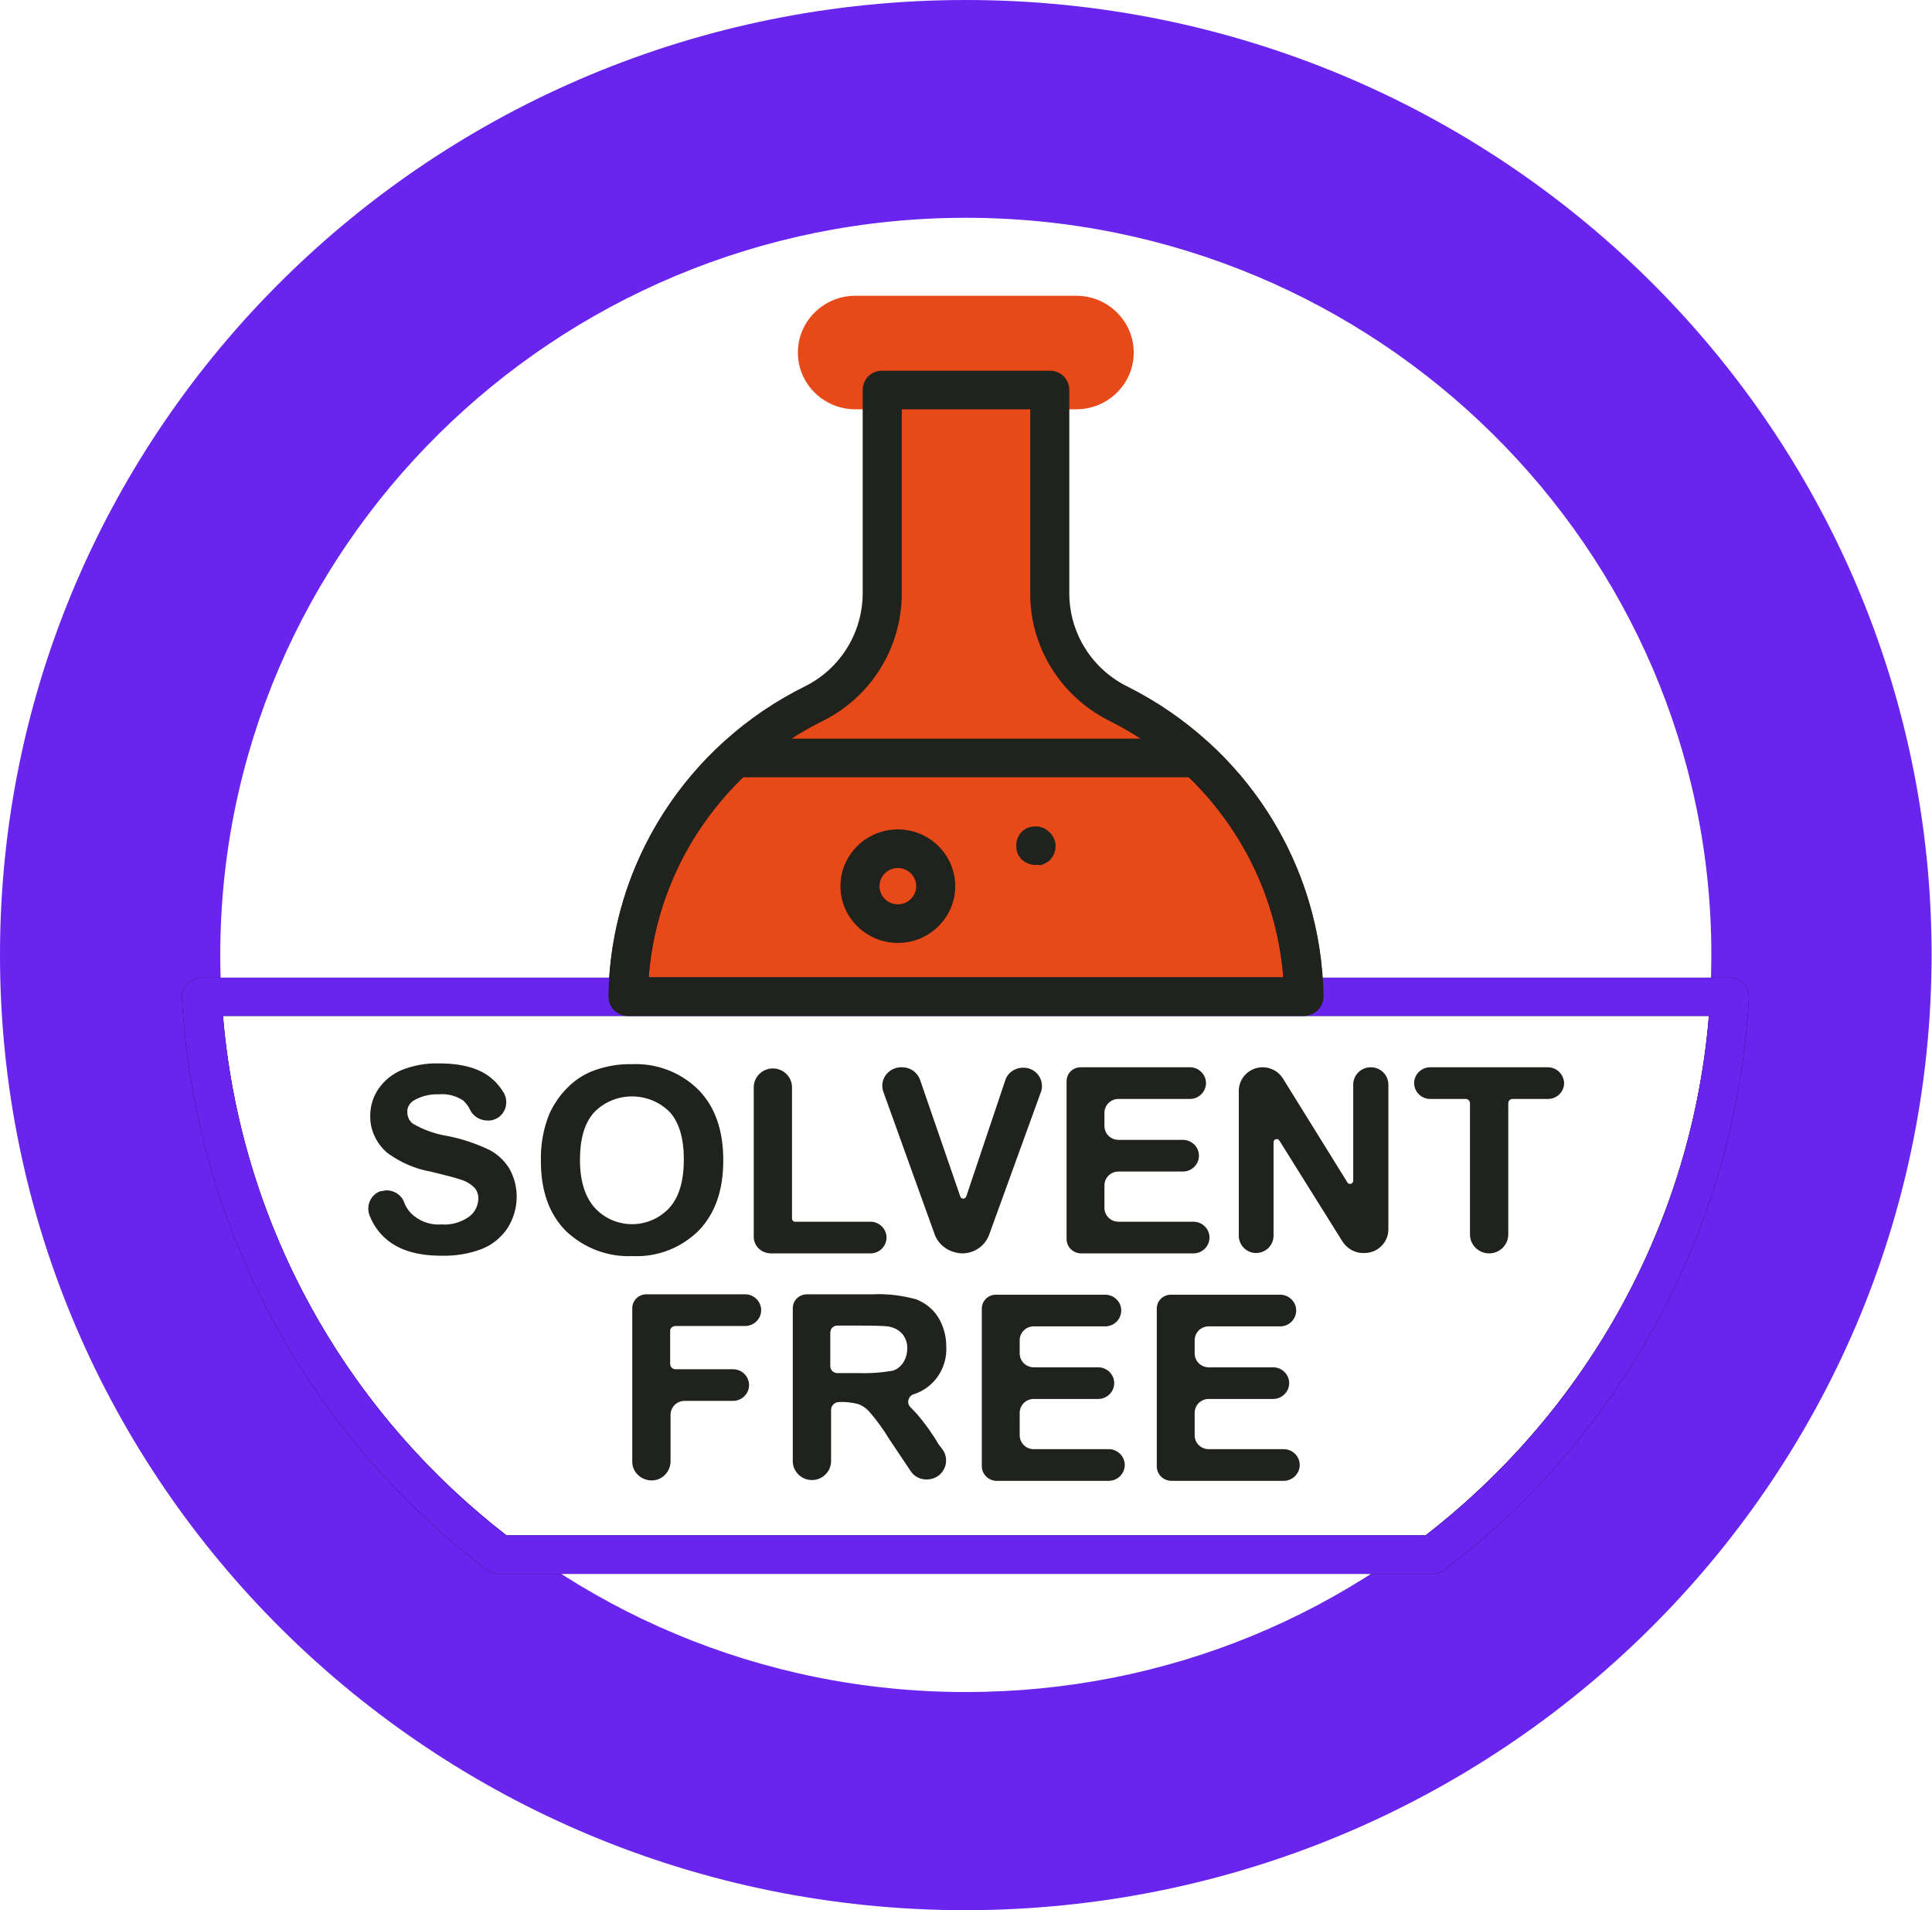<svg width="87" height="86" viewBox="0 0 87 86" fill="none" xmlns="http://www.w3.org/2000/svg">
<path d="M43.491 0.869C19.961 0.869 0.879 19.731 0.879 42.991C0.879 66.251 19.961 85.113 43.491 85.113C67.022 85.113 86.103 66.251 86.103 42.991C86.279 19.888 67.444 1.026 44.054 0.869C43.878 0.869 43.685 0.869 43.491 0.869ZM43.491 81.098C22.194 81.098 4.942 64.044 4.942 42.991C4.942 21.939 22.212 4.885 43.491 4.885C64.771 4.885 82.041 21.939 82.041 42.991C82.023 64.026 64.771 81.08 43.491 81.098Z" fill="#6924ED"/>
<path d="M43.491 4.885C22.194 4.885 4.942 21.939 4.942 42.991C4.942 64.044 22.194 81.098 43.491 81.098C64.788 81.098 82.041 64.044 82.041 42.991C82.181 22.078 65.14 5.024 44.001 4.885C43.843 4.885 43.667 4.885 43.491 4.885ZM43.491 77.047C24.463 77.047 9.039 61.801 9.039 42.991C9.039 24.182 24.463 8.936 43.491 8.936C62.52 8.936 77.943 24.182 77.943 42.991C77.943 61.801 62.52 77.047 43.491 77.047Z" fill="#6924ED"/>
<path d="M43.491 81.967C32.957 81.967 23.056 77.916 15.617 70.545C8.178 63.192 4.062 53.404 4.062 42.991C4.062 32.578 8.16 22.791 15.617 15.437C23.056 8.084 32.957 4.016 43.491 4.016C43.65 4.016 43.825 4.016 44.001 4.016C54.465 4.085 64.278 8.171 71.629 15.541C78.981 22.913 82.99 32.648 82.92 42.991C82.92 53.404 78.822 63.192 71.366 70.545C63.909 77.899 54.026 81.967 43.491 81.967ZM43.755 5.754C43.667 5.754 43.597 5.754 43.509 5.754C22.739 5.754 5.839 22.46 5.839 42.991C5.839 63.522 22.739 80.228 43.509 80.228C64.278 80.228 81.179 63.522 81.179 42.991C81.249 33.1 77.415 23.799 70.398 16.758C63.364 9.735 53.99 5.824 44.001 5.754C43.913 5.754 43.825 5.754 43.755 5.754ZM43.491 77.916C24.005 77.916 8.16 62.253 8.16 42.991C8.16 23.73 24.005 8.066 43.491 8.066C62.977 8.066 78.822 23.73 78.822 42.991C78.822 52.327 75.147 61.088 68.481 67.694C61.799 74.283 52.935 77.916 43.491 77.916ZM43.491 9.805C24.973 9.805 9.919 24.686 9.919 42.991C9.919 61.297 24.973 76.178 43.491 76.178C52.46 76.178 60.884 72.718 67.233 66.46C73.582 60.202 77.064 51.857 77.064 42.991C77.064 24.703 62.01 9.805 43.491 9.805Z" fill="#6924ED"/>
<path d="M50.174 15.872C50.174 14.95 49.418 14.185 48.468 14.185H38.514C37.582 14.185 36.808 14.933 36.808 15.872C36.808 16.811 37.565 17.558 38.514 17.558H48.468C49.418 17.558 50.174 16.811 50.174 15.872Z" fill="#E84918"/>
<path d="M58.703 44.869C58.615 39.306 55.415 34.23 50.403 31.709C48.503 30.77 47.29 28.858 47.272 26.754V17.558H39.728V26.72C39.745 28.806 38.567 30.718 36.703 31.657C31.62 34.16 28.384 39.254 28.279 44.869H58.703Z" fill="#E84918"/>
<path d="M28.279 44.869H58.703C58.633 40.784 56.892 36.907 53.885 34.125H33.115C30.09 36.907 28.349 40.784 28.279 44.869Z" fill="#E84918"/>
<path d="M17.34 53.596C17.709 53.561 18.079 53.787 18.202 54.135C18.29 54.378 18.448 54.587 18.642 54.743C18.993 55.021 19.433 55.16 19.873 55.126C20.312 55.16 20.752 55.039 21.121 54.778C21.385 54.587 21.526 54.291 21.543 53.978C21.543 53.787 21.491 53.613 21.367 53.474C21.192 53.3 20.981 53.178 20.752 53.109C20.558 53.039 20.101 52.918 19.38 52.744C18.677 52.622 18.026 52.327 17.446 51.909C16.953 51.492 16.654 50.866 16.672 50.223C16.672 49.806 16.795 49.389 17.041 49.024C17.305 48.641 17.674 48.346 18.096 48.172C18.624 47.963 19.187 47.859 19.767 47.876C20.822 47.876 21.631 48.102 22.159 48.572C22.387 48.763 22.563 48.989 22.704 49.232C22.915 49.65 22.757 50.154 22.352 50.362C22.247 50.414 22.124 50.449 22.001 50.449H21.965C21.614 50.449 21.297 50.258 21.157 49.945C21.086 49.788 20.981 49.667 20.858 49.545C20.541 49.337 20.154 49.232 19.767 49.267C19.363 49.25 18.941 49.354 18.606 49.562C18.431 49.684 18.325 49.876 18.343 50.084C18.343 50.275 18.431 50.467 18.589 50.588C19.064 50.866 19.609 51.058 20.154 51.145C20.787 51.266 21.403 51.475 22.001 51.753C22.387 51.944 22.704 52.24 22.933 52.605C23.407 53.439 23.372 54.465 22.862 55.282C22.581 55.699 22.194 56.029 21.719 56.221C21.139 56.447 20.506 56.551 19.873 56.534C18.8 56.534 17.991 56.29 17.411 55.803C17.059 55.508 16.795 55.126 16.637 54.708C16.479 54.274 16.689 53.787 17.129 53.63C17.2 53.63 17.27 53.613 17.34 53.596Z" fill="#20221D"/>
<path d="M24.357 52.274C24.34 51.544 24.463 50.814 24.744 50.136C24.938 49.719 25.201 49.319 25.535 48.989C25.852 48.658 26.221 48.415 26.626 48.241C27.206 48.015 27.822 47.894 28.455 47.911C29.563 47.859 30.653 48.276 31.445 49.058C32.201 49.823 32.57 50.884 32.57 52.24C32.57 53.596 32.201 54.639 31.462 55.404C30.671 56.186 29.598 56.603 28.49 56.551C27.364 56.603 26.292 56.186 25.483 55.421C24.727 54.656 24.357 53.613 24.357 52.274ZM26.116 52.222C26.116 53.161 26.344 53.891 26.784 54.378C27.628 55.299 29.07 55.369 30.002 54.517C30.055 54.482 30.09 54.43 30.143 54.378C30.583 53.891 30.794 53.161 30.794 52.205C30.794 51.249 30.583 50.536 30.161 50.067C29.246 49.145 27.751 49.128 26.819 50.014C26.802 50.032 26.784 50.049 26.767 50.067C26.327 50.536 26.116 51.266 26.116 52.222Z" fill="#20221D"/>
<path d="M33.942 55.682V48.954C33.942 48.485 34.329 48.102 34.803 48.102C35.278 48.102 35.665 48.485 35.665 48.954V54.865C35.665 54.934 35.718 55.004 35.806 55.004H39.2C39.587 55.004 39.921 55.317 39.921 55.717C39.921 56.099 39.605 56.429 39.2 56.429H34.698C34.258 56.412 33.942 56.082 33.942 55.682Z" fill="#20221D"/>
<path d="M42.084 55.56L39.781 49.163C39.622 48.728 39.851 48.259 40.291 48.102C40.378 48.068 40.484 48.05 40.572 48.05H40.625C40.994 48.05 41.31 48.276 41.434 48.624L43.245 53.874C43.263 53.943 43.35 53.978 43.421 53.961C43.456 53.943 43.491 53.909 43.509 53.874L45.267 48.641C45.373 48.294 45.707 48.068 46.076 48.068C46.551 48.068 46.921 48.433 46.921 48.902C46.921 49.006 46.903 49.093 46.868 49.18L44.546 55.578C44.37 56.082 43.878 56.429 43.333 56.429C42.753 56.412 42.26 56.064 42.084 55.56Z" fill="#20221D"/>
<path d="M55.784 55.63V49.111C55.784 48.537 56.259 48.05 56.857 48.05C57.226 48.05 57.578 48.241 57.771 48.554L60.673 53.231C60.708 53.3 60.796 53.318 60.867 53.283C60.902 53.266 60.937 53.213 60.937 53.161V48.833C60.937 48.398 61.289 48.05 61.728 48.05C62.168 48.05 62.52 48.398 62.52 48.833V55.352C62.52 55.925 62.045 56.412 61.447 56.412H61.377C61.007 56.412 60.673 56.221 60.462 55.908L57.613 51.353C57.578 51.284 57.49 51.266 57.42 51.301C57.385 51.318 57.349 51.371 57.349 51.423V55.63C57.349 56.064 56.998 56.412 56.558 56.412C56.136 56.412 55.784 56.064 55.784 55.63Z" fill="#20221D"/>
<path d="M69.695 48.05H64.401C64.014 48.05 63.68 48.363 63.68 48.763C63.68 49.145 63.997 49.476 64.401 49.476H66.002C66.107 49.476 66.195 49.563 66.195 49.667V55.578C66.195 56.047 66.582 56.429 67.057 56.429C67.532 56.429 67.919 56.047 67.919 55.578V49.667C67.919 49.563 68.007 49.476 68.112 49.476H69.713C70.099 49.476 70.434 49.163 70.434 48.763C70.416 48.363 70.099 48.05 69.695 48.05Z" fill="#20221D"/>
<path d="M43.491 86C19.468 86 0 66.738 0 42.991C0 19.244 19.468 0 43.491 0C67.514 0 86.982 19.244 86.982 42.991C86.965 66.738 67.514 85.965 43.491 86ZM43.491 1.738C20.453 1.738 1.759 20.218 1.759 42.991C1.759 65.765 20.453 84.244 43.491 84.244C66.529 84.244 85.224 65.765 85.224 42.991C85.382 20.357 66.934 1.877 44.036 1.738C43.861 1.738 43.685 1.738 43.491 1.738ZM43.491 81.967C21.719 81.967 4.062 64.513 4.062 42.991C4.062 21.47 21.719 4.016 43.491 4.016C65.263 4.016 82.92 21.47 82.92 42.991C82.902 64.513 65.263 81.95 43.491 81.967ZM43.491 5.754C22.686 5.754 5.821 22.426 5.821 42.991C5.821 63.557 22.686 80.228 43.491 80.228C64.296 80.228 81.161 63.557 81.161 42.991C81.302 22.565 64.648 5.893 43.984 5.754C43.825 5.754 43.667 5.754 43.491 5.754Z" fill="#6924ED"/>
<path d="M30.424 59.698H33.555C33.942 59.698 34.276 59.385 34.276 58.985C34.276 58.602 33.959 58.272 33.555 58.272H29.105C28.754 58.272 28.472 58.55 28.472 58.898V65.782C28.455 66.251 28.842 66.634 29.317 66.651C29.791 66.669 30.178 66.286 30.196 65.817C30.196 65.799 30.196 65.799 30.196 65.782V63.696C30.196 63.348 30.477 63.07 30.829 63.07H33.01C33.397 63.07 33.731 62.757 33.731 62.357C33.731 61.975 33.414 61.645 33.01 61.645H30.424C30.284 61.645 30.178 61.54 30.178 61.401V59.906C30.178 59.802 30.284 59.698 30.424 59.698Z" fill="#20221D"/>
<path d="M44.212 66.008V58.915C44.212 58.568 44.494 58.289 44.845 58.289H49.77C50.157 58.289 50.491 58.602 50.491 59.002C50.491 59.385 50.174 59.715 49.77 59.715H46.551C46.2 59.715 45.918 59.993 45.918 60.341V60.932C45.918 61.279 46.2 61.558 46.551 61.558H49.453C49.84 61.558 50.174 61.871 50.174 62.27C50.174 62.653 49.858 62.983 49.453 62.983H46.551C46.2 62.983 45.918 63.261 45.918 63.609V64.617C45.918 64.965 46.2 65.243 46.551 65.243H49.928C50.315 65.243 50.649 65.556 50.649 65.956C50.649 66.338 50.332 66.669 49.928 66.669H44.845C44.494 66.651 44.212 66.356 44.212 66.008Z" fill="#20221D"/>
<path d="M52.091 66.008V58.915C52.091 58.568 52.372 58.289 52.724 58.289H57.648C58.035 58.289 58.369 58.602 58.369 59.002C58.369 59.385 58.053 59.715 57.648 59.715H54.43C54.078 59.715 53.797 59.993 53.797 60.341V60.932C53.797 61.279 54.078 61.558 54.43 61.558H57.332C57.719 61.558 58.053 61.871 58.053 62.27C58.053 62.653 57.736 62.983 57.332 62.983H54.43C54.078 62.983 53.797 63.261 53.797 63.609V64.617C53.797 64.965 54.078 65.243 54.43 65.243H57.807C58.194 65.243 58.528 65.556 58.528 65.956C58.528 66.338 58.211 66.669 57.807 66.669H52.724C52.372 66.651 52.091 66.373 52.091 66.008Z" fill="#20221D"/>
<path d="M42.26 65.017C41.979 64.53 41.645 64.078 41.293 63.661L40.994 63.348C40.853 63.209 40.871 62.983 41.011 62.844C41.047 62.809 41.082 62.792 41.135 62.775C42.067 62.479 42.665 61.593 42.612 60.619C42.612 60.15 42.489 59.698 42.243 59.298C42.014 58.933 41.662 58.654 41.258 58.498C40.625 58.324 39.956 58.237 39.288 58.272H36.334C35.982 58.272 35.7 58.55 35.7 58.898V65.782C35.7 66.251 36.087 66.634 36.562 66.634C37.037 66.634 37.424 66.251 37.424 65.782V63.47C37.424 63.296 37.565 63.14 37.758 63.122H37.776C38.057 63.105 38.356 63.14 38.637 63.209C38.831 63.279 39.007 63.4 39.147 63.557C39.481 63.939 39.781 64.357 40.044 64.791L41.011 66.234C41.275 66.634 41.821 66.721 42.225 66.46C42.612 66.199 42.717 65.695 42.471 65.295L42.26 65.017ZM40.66 61.367C40.537 61.54 40.378 61.662 40.185 61.714C39.675 61.801 39.165 61.836 38.655 61.819H37.705C37.529 61.819 37.389 61.679 37.389 61.506V59.993C37.389 59.819 37.529 59.68 37.705 59.68H38.725C39.411 59.68 39.833 59.698 39.974 59.715C40.22 59.75 40.449 59.854 40.625 60.045C40.783 60.236 40.871 60.48 40.853 60.723C40.853 60.967 40.783 61.175 40.66 61.367Z" fill="#20221D"/>
<path d="M64.507 70.858H22.475C22.282 70.858 22.088 70.789 21.93 70.684C13.77 64.496 8.758 55.091 8.195 44.938C8.178 44.452 8.547 44.052 9.022 44.017C9.039 44.017 9.057 44.017 9.075 44.017H77.873C78.365 44.017 78.752 44.399 78.752 44.886C78.752 44.904 78.752 44.921 78.752 44.938C78.189 55.091 73.177 64.496 65.017 70.702C64.894 70.789 64.7 70.858 64.507 70.858ZM22.792 69.12H64.208C71.559 63.418 76.184 54.952 76.958 45.738H10.042C10.816 54.952 15.423 63.418 22.792 69.12Z" fill="black"/>
<path d="M58.703 45.738H28.279C27.787 45.738 27.4 45.355 27.4 44.869V44.851C27.452 40.54 29.299 36.42 32.517 33.482C32.676 33.326 32.887 33.256 33.115 33.256H53.885C54.113 33.256 54.324 33.343 54.483 33.482C57.683 36.42 59.53 40.523 59.583 44.851C59.6 45.338 59.214 45.738 58.703 45.738C58.721 45.738 58.721 45.738 58.703 45.738ZM29.211 44H57.789C57.525 40.592 56.013 37.394 53.533 34.995H33.467C30.987 37.394 29.457 40.592 29.211 44Z" fill="#20221D"/>
<path d="M46.639 38.941C46.586 38.941 46.516 38.941 46.463 38.923C46.358 38.906 46.235 38.854 46.147 38.802C46.094 38.767 46.059 38.732 46.006 38.697C45.971 38.663 45.936 38.61 45.901 38.558C45.83 38.471 45.795 38.35 45.777 38.245C45.76 38.141 45.76 38.019 45.777 37.898C45.795 37.793 45.848 37.672 45.901 37.585C45.936 37.533 45.971 37.498 46.006 37.446C46.041 37.411 46.094 37.376 46.147 37.341C46.235 37.272 46.358 37.237 46.463 37.22C46.569 37.202 46.692 37.202 46.815 37.22C46.868 37.237 46.92 37.255 46.973 37.272C47.026 37.289 47.079 37.324 47.132 37.359C47.219 37.428 47.307 37.498 47.378 37.602C47.413 37.654 47.431 37.706 47.466 37.759C47.483 37.811 47.501 37.863 47.519 37.915C47.536 38.019 47.536 38.141 47.519 38.263C47.501 38.367 47.448 38.489 47.395 38.576C47.36 38.628 47.325 38.663 47.29 38.715C47.255 38.749 47.202 38.784 47.149 38.819C47.096 38.854 47.044 38.871 46.991 38.906C46.938 38.923 46.885 38.941 46.833 38.958C46.762 38.923 46.709 38.941 46.639 38.941Z" fill="#20221D"/>
<path d="M40.431 42.452C39.007 42.452 37.846 41.305 37.846 39.897C37.846 38.489 39.007 37.341 40.431 37.341C41.856 37.341 43.016 38.489 43.016 39.897C43.016 41.305 41.856 42.452 40.431 42.452ZM40.431 39.08C39.974 39.08 39.605 39.445 39.605 39.897C39.605 40.349 39.974 40.714 40.431 40.714C40.888 40.714 41.258 40.349 41.258 39.897C41.258 39.445 40.888 39.08 40.431 39.08Z" fill="#20221D"/>
<path d="M48.029 55.786V48.676C48.029 48.328 48.31 48.05 48.662 48.05H53.586C53.973 48.05 54.307 48.363 54.307 48.763C54.307 49.145 53.99 49.476 53.586 49.476H50.367C50.016 49.476 49.734 49.754 49.734 50.102V50.693C49.734 51.04 50.016 51.318 50.367 51.318H53.269C53.656 51.318 53.99 51.631 53.99 52.031C53.99 52.414 53.674 52.744 53.269 52.744H50.367C50.016 52.744 49.734 53.022 49.734 53.37V54.378C49.734 54.726 50.016 55.004 50.367 55.004H53.744C54.131 55.004 54.465 55.317 54.465 55.717C54.465 56.099 54.149 56.429 53.744 56.429H48.662C48.31 56.412 48.029 56.134 48.029 55.786Z" fill="#20221D"/>
<path d="M64.507 70.858H22.475C22.282 70.858 22.088 70.789 21.93 70.684C13.77 64.496 8.758 55.091 8.195 44.938C8.178 44.452 8.547 44.052 9.022 44.017C9.039 44.017 9.057 44.017 9.075 44.017H77.873C78.365 44.017 78.752 44.399 78.752 44.886C78.752 44.904 78.752 44.921 78.752 44.938C78.189 55.091 73.177 64.496 65.017 70.702C64.894 70.789 64.7 70.858 64.507 70.858ZM22.792 69.12H64.208C71.559 63.418 76.184 54.952 76.958 45.738H10.042C10.816 54.952 15.423 63.418 22.792 69.12Z" fill="#6924ED"/>
<path d="M48.468 18.427H38.514C37.09 18.427 35.929 17.28 35.929 15.872C35.929 14.464 37.09 13.316 38.514 13.316H48.468C49.893 13.316 51.053 14.464 51.053 15.872C51.053 17.28 49.893 18.427 48.468 18.427ZM38.514 15.072C38.057 15.072 37.688 15.437 37.688 15.889C37.688 16.341 38.057 16.706 38.514 16.706H48.468C48.925 16.706 49.295 16.341 49.295 15.889C49.295 15.437 48.925 15.072 48.468 15.072H38.514Z" fill="#E84918"/>
<path d="M58.703 45.738H28.279C27.787 45.738 27.4 45.356 27.4 44.869V44.852C27.488 38.906 30.917 33.517 36.298 30.875C37.864 30.075 38.848 28.458 38.848 26.702V17.558C38.848 17.071 39.235 16.689 39.728 16.689H47.272C47.765 16.689 48.152 17.071 48.152 17.558V26.755C48.169 28.528 49.189 30.144 50.807 30.927C56.118 33.604 59.512 38.958 59.6 44.852C59.6 45.338 59.214 45.738 58.703 45.738C58.721 45.738 58.703 45.738 58.703 45.738ZM29.211 44H57.789C57.402 39.08 54.447 34.717 49.998 32.474C47.8 31.396 46.393 29.171 46.393 26.755V18.427H40.607V26.72C40.607 29.136 39.253 31.344 37.09 32.439C32.588 34.647 29.598 39.045 29.211 44Z" fill="#20221D"/>
</svg>
